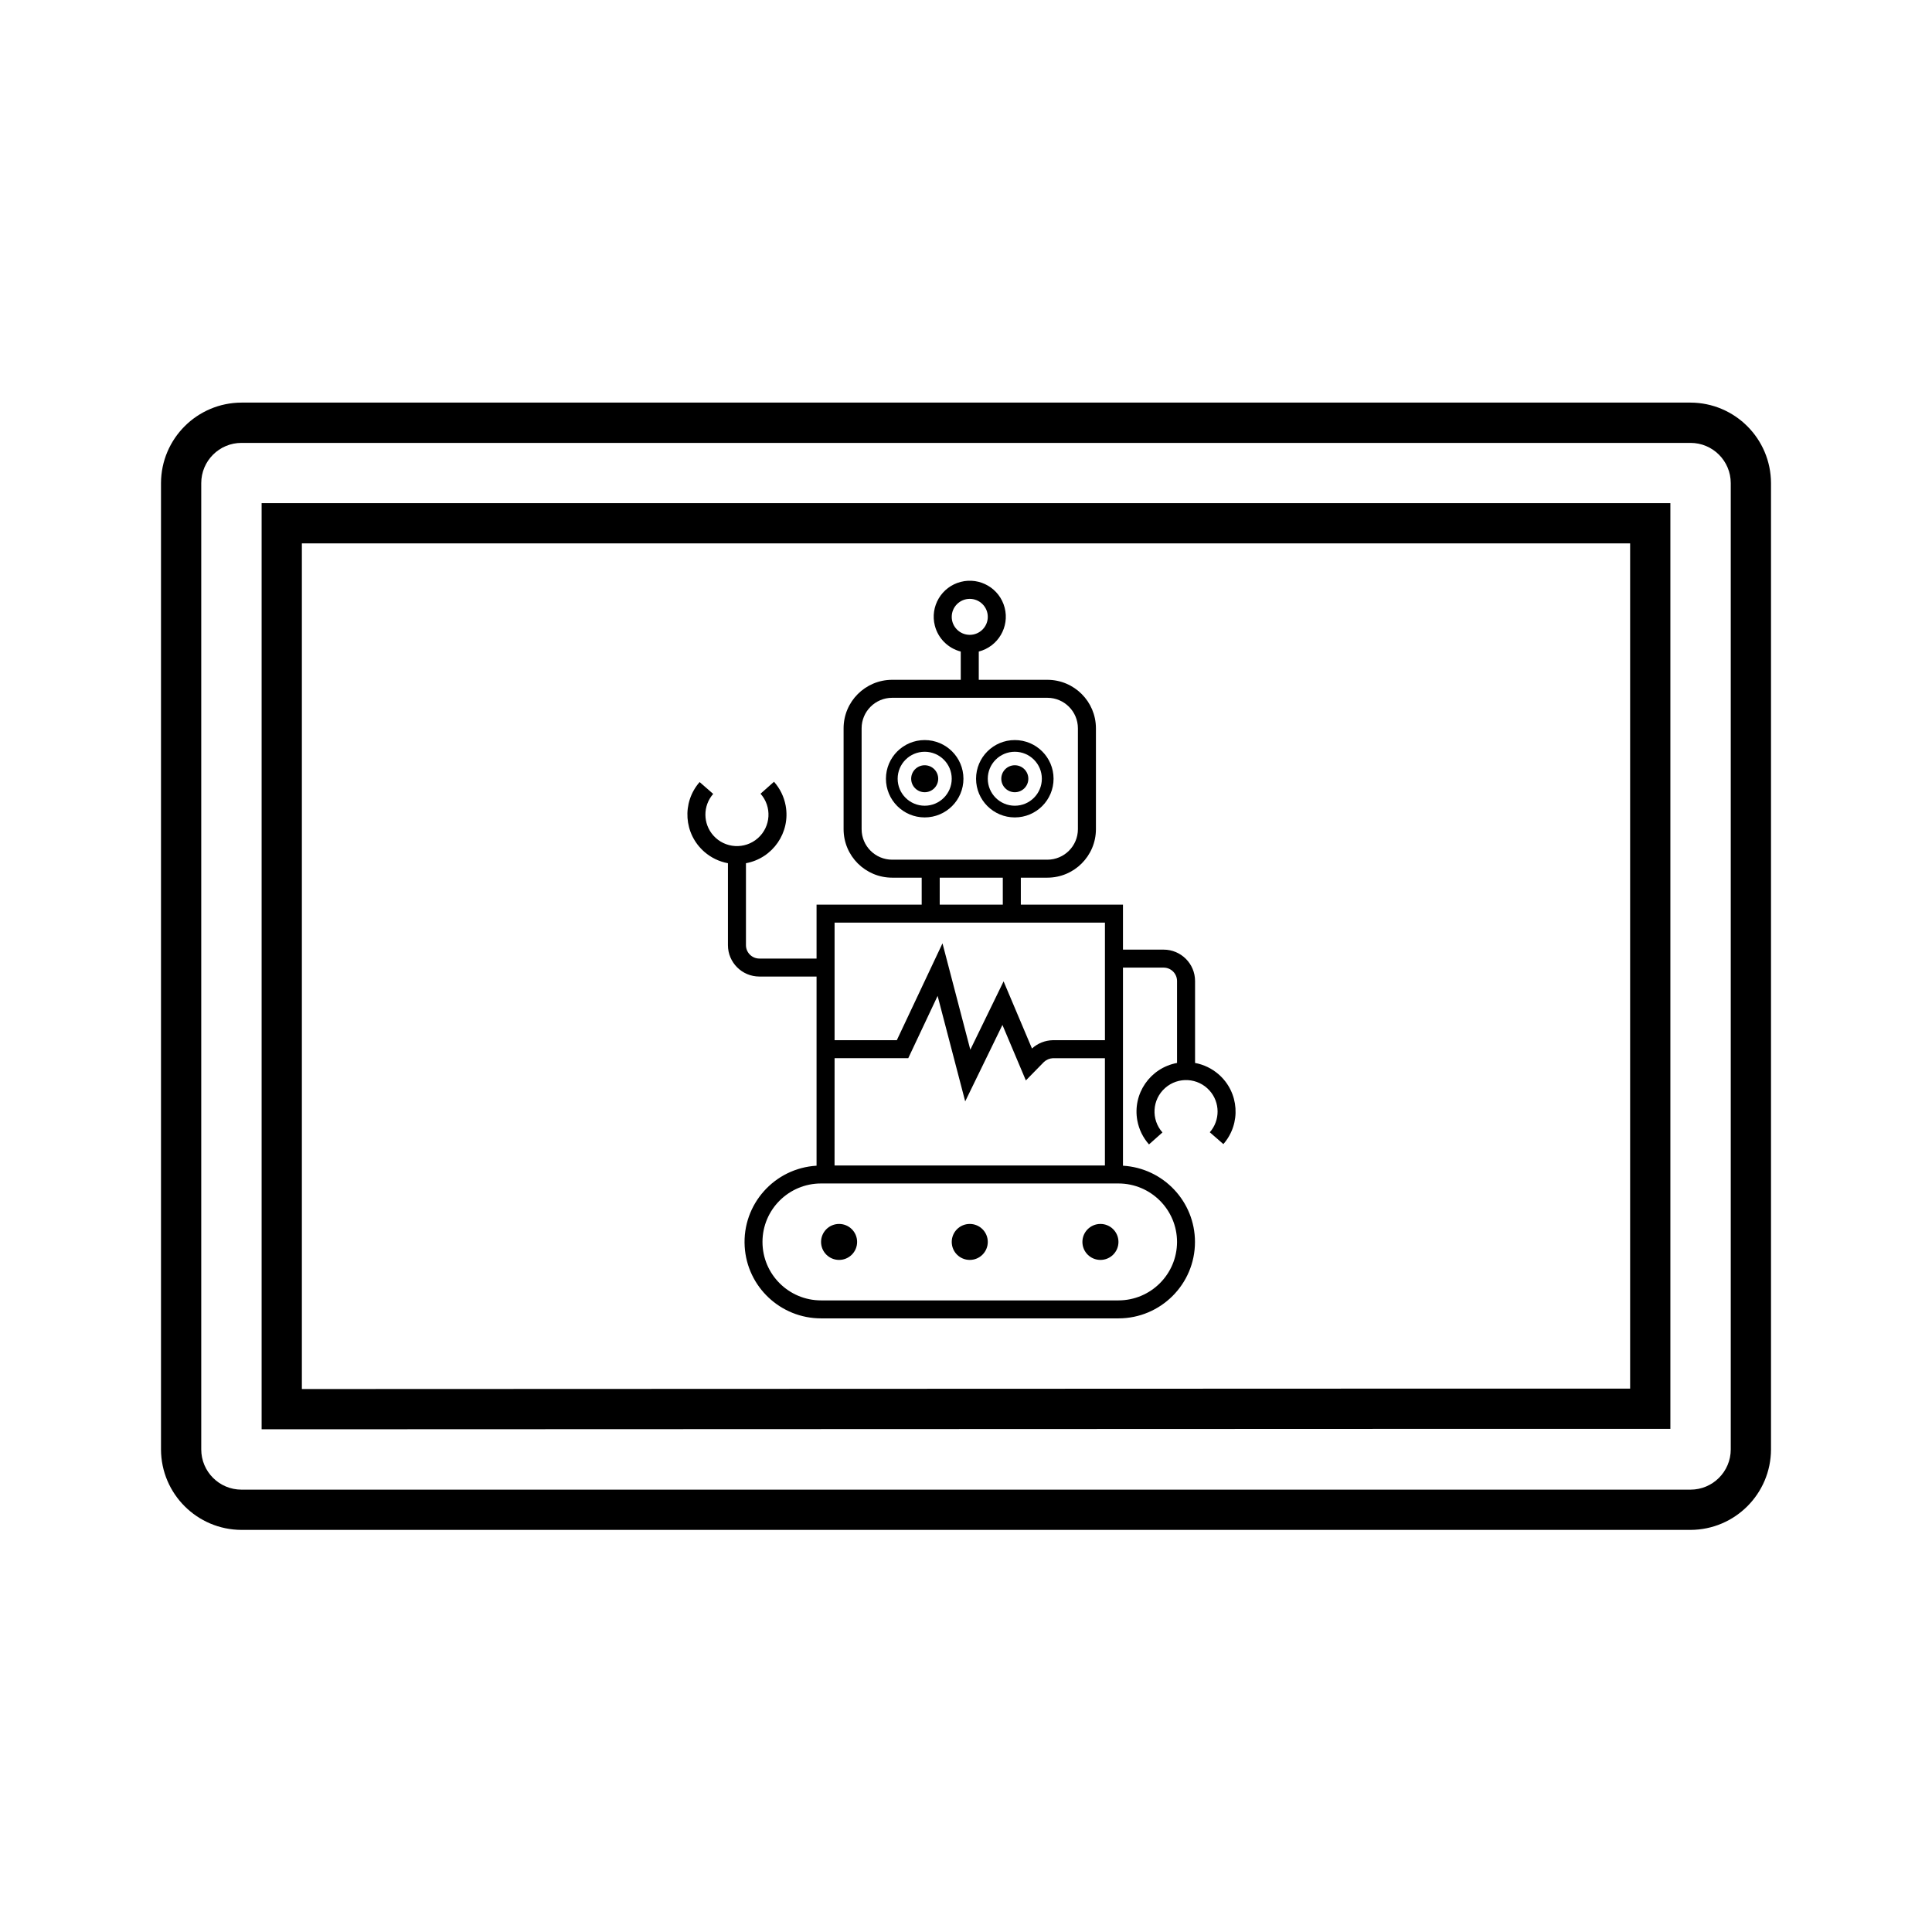 <svg width="1309" height="1309" xmlns="http://www.w3.org/2000/svg" xmlns:xlink="http://www.w3.org/1999/xlink" xml:space="preserve" overflow="hidden"><g transform="translate(-1069 -588)"><path d="M1273.53 928.886 1246.26 928.886 1246.26 1556.39 1273.53 1556.39 2023.48 1556.11 2200.74 1556.11 2200.74 1528.84 2200.74 956.156 2200.74 928.886 1273.53 928.886ZM2173.47 1528.84 2023.48 1528.84 1273.53 1529.12 1273.53 956.156 2173.47 956.156Z"/><path d="M2214.38 860.777 1232.63 860.777C1202.54 860.874 1178.18 885.236 1178.08 915.318L1178.08 1570.02C1178.17 1600.11 1202.54 1624.47 1232.63 1624.56L2214.38 1624.56C2244.46 1624.47 2268.83 1600.11 2268.92 1570.02L2268.92 915.346C2268.83 885.252 2244.47 860.874 2214.38 860.777ZM2241.65 1570.02C2241.65 1585.08 2229.44 1597.29 2214.38 1597.29L1232.63 1597.29C1217.56 1597.29 1205.35 1585.08 1205.35 1570.02L1205.35 915.346C1205.35 900.284 1217.56 888.075 1232.63 888.075L2214.38 888.075C2229.44 888.075 2241.65 900.284 2241.65 915.346Z"/><g><g><g><path d="M444.807 363.188 444.807 307.661C444.794 295.926 435.281 286.417 423.546 286.406L396.057 286.406 396.057 255.938 326.991 255.938 326.991 237.656 344.937 237.656C363.066 237.639 377.759 222.947 377.776 204.817L377.776 136.433C377.759 118.303 363.066 103.611 344.937 103.594L298.557 103.594 298.557 84.447C311.592 81.082 319.43 67.787 316.065 54.752 312.699 41.718 299.404 33.88 286.37 37.245 273.335 40.611 265.497 53.906 268.862 66.94 271.079 75.526 277.784 82.23 286.37 84.447L286.37 103.594 239.984 103.594C221.857 103.614 207.168 118.306 207.151 136.433L207.151 204.817C207.168 222.944 221.857 237.636 239.984 237.656L259.959 237.656 259.959 255.938 188.87 255.938 188.87 292.457 150.199 292.457C145.195 292.454 141.138 288.4 141.131 283.396L141.131 227.864C159.331 224.488 171.348 206.997 167.972 188.798 166.86 182.803 164.135 177.226 160.089 172.666L150.985 180.771C158.806 189.58 158.005 203.06 149.196 210.88 140.388 218.701 126.908 217.9 119.087 209.092 111.958 201.063 111.91 188.985 118.974 180.899L109.797 172.874C97.627 186.821 99.068 207.992 113.015 220.162 117.539 224.11 123.04 226.77 128.944 227.864L128.944 283.396C128.957 295.128 138.466 304.634 150.199 304.645L188.87 304.645 188.87 432.809C160.33 434.507 138.571 459.019 140.27 487.559 141.896 514.895 164.532 536.235 191.917 536.25L393.01 536.25C421.6 536.235 444.765 513.046 444.749 484.456 444.734 457.071 423.394 434.435 396.057 432.809L396.057 298.594 423.546 298.594C428.552 298.6 432.609 302.655 432.62 307.661L432.62 363.188C414.42 366.563 402.403 384.053 405.778 402.253 406.889 408.245 409.613 413.819 413.656 418.379L422.76 410.274C414.941 401.464 415.744 387.984 424.554 380.165 433.364 372.346 446.844 373.149 454.663 381.959 461.791 389.99 461.837 402.068 454.77 410.152L463.948 418.171C476.115 404.222 474.671 383.051 460.722 370.883 456.201 366.94 450.705 364.283 444.807 363.188ZM280.276 60.938C280.276 54.206 285.732 48.75 292.463 48.75 299.195 48.75 304.651 54.206 304.651 60.938 304.651 67.669 299.195 73.125 292.463 73.125 285.732 73.129 280.274 67.675 280.27 60.944 280.27 60.942 280.27 60.939 280.27 60.938ZM201.057 359.958 250.874 359.958 270.727 317.759 289.38 389.226 314.553 337.429 330.397 375.028 342.682 362.468C344.308 360.977 346.402 360.096 348.605 359.976L383.851 359.976 383.851 432.656 201.039 432.656ZM239.984 225.469C228.586 225.452 219.352 216.215 219.338 204.817L219.338 136.433C219.352 125.035 228.586 115.798 239.984 115.781L344.937 115.781C356.336 115.798 365.571 125.034 365.588 136.433L365.588 204.817C365.571 216.216 356.336 225.452 344.937 225.469L239.984 225.469ZM272.147 237.656 314.803 237.656 314.803 255.938 272.147 255.938ZM259.959 268.125 383.87 268.125 383.87 347.77 348.623 347.77C343.398 347.878 338.39 349.879 334.529 353.401L315.333 307.905 292.841 354.218 274.024 282.141 243.141 347.77 201.057 347.77 201.057 268.125ZM432.62 484.453C432.593 506.318 414.875 524.036 393.01 524.063L191.917 524.063C170.041 524.063 152.307 506.329 152.307 484.453 152.307 462.577 170.041 444.844 191.917 444.844L393.01 444.844C414.875 444.871 432.593 462.589 432.62 484.453Z" transform="matrix(1.002 0 0 1 1433 945)"/><path d="M349.129 170.625C349.129 156.154 337.398 144.422 322.926 144.422 308.455 144.422 296.723 156.154 296.723 170.625 296.723 185.096 308.455 196.828 322.926 196.828 337.398 196.828 349.129 185.096 349.129 170.625ZM322.926 188.906C312.829 188.906 304.645 180.722 304.645 170.625 304.645 160.528 312.829 152.344 322.926 152.344 333.023 152.344 341.207 160.528 341.207 170.625 341.207 180.722 333.023 188.906 322.926 188.906Z" transform="matrix(1.002 0 0 1 1433 945)"/><path d="M332.067 170.625C332.067 175.673 327.974 179.766 322.926 179.766 317.878 179.766 313.785 175.673 313.785 170.625 313.785 165.577 317.878 161.484 322.926 161.484 327.974 161.484 332.067 165.577 332.067 170.625Z" transform="matrix(1.002 0 0 1 1433 945)"/><path d="M261.989 144.422C247.517 144.422 235.785 156.154 235.785 170.625 235.785 185.096 247.517 196.828 261.989 196.828 276.46 196.828 288.192 185.096 288.192 170.625 288.192 156.154 276.46 144.422 261.989 144.422ZM261.989 188.906C251.892 188.906 243.707 180.722 243.707 170.625 243.707 160.528 251.892 152.344 261.989 152.344 272.085 152.344 280.27 160.528 280.27 170.625 280.27 180.722 272.085 188.906 261.989 188.906Z" transform="matrix(1.002 0 0 1 1433 945)"/><path d="M271.129 170.625C271.129 175.673 267.037 179.766 261.989 179.766 256.94 179.766 252.848 175.673 252.848 170.625 252.848 165.577 256.94 161.484 261.989 161.484 267.037 161.484 271.129 165.577 271.129 170.625Z" transform="matrix(1.002 0 0 1 1433 945)"/><path d="M304.651 484.453C304.651 491.184 299.194 496.641 292.463 496.641 285.732 496.641 280.276 491.184 280.276 484.453 280.276 477.722 285.732 472.266 292.463 472.266 299.194 472.266 304.651 477.722 304.651 484.453Z" transform="matrix(1.002 0 0 1 1433 945)"/><path d="M216.292 484.453C216.292 491.184 210.835 496.641 204.104 496.641 197.373 496.641 191.917 491.184 191.917 484.453 191.917 477.722 197.373 472.266 204.104 472.266 210.835 472.266 216.292 477.722 216.292 484.453Z" transform="matrix(1.002 0 0 1 1433 945)"/><path d="M393.01 484.453C393.01 491.184 387.554 496.641 380.823 496.641 374.092 496.641 368.635 491.184 368.635 484.453 368.635 477.722 374.092 472.266 380.823 472.266 387.554 472.266 393.01 477.722 393.01 484.453Z" transform="matrix(1.002 0 0 1 1433 945)"/></g></g></g></g></svg>
